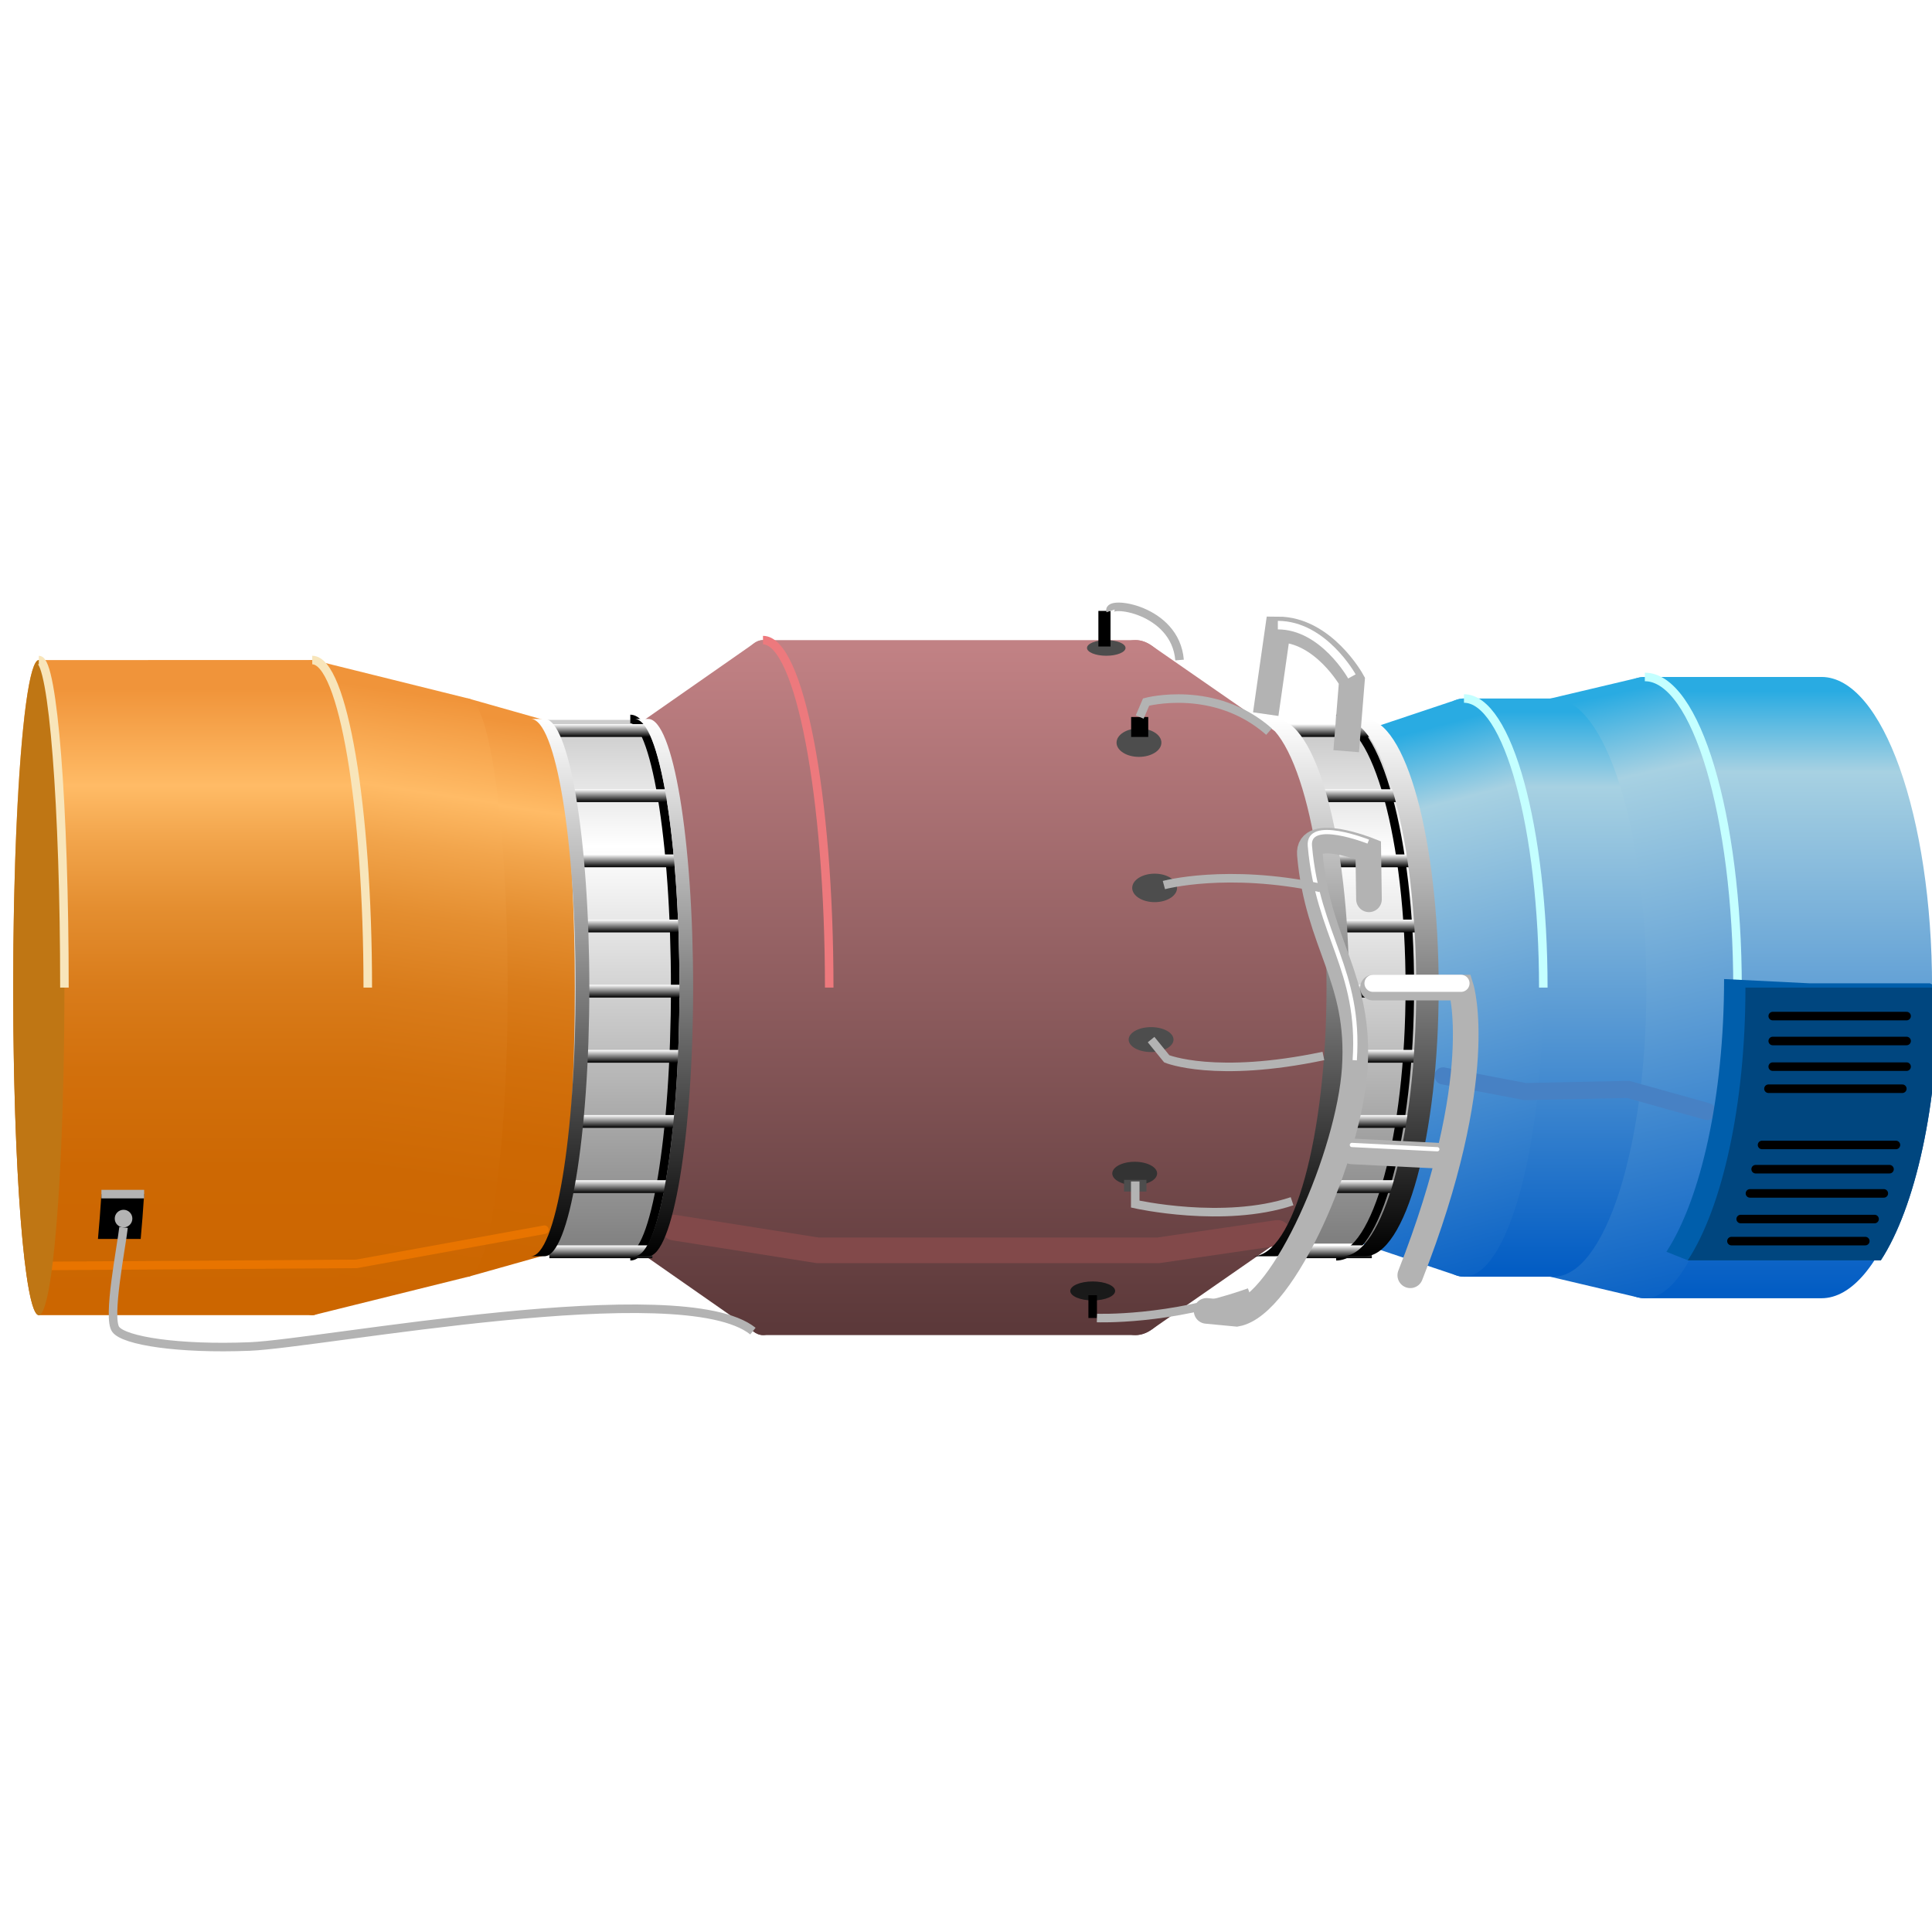 <svg version="1.1" id="Layer_1" xmlns="http://www.w3.org/2000/svg" xmlns:xlink="http://www.w3.org/1999/xlink" x="0px" y="0px" viewBox="0 0 100 100" xml:space="preserve"><desc>Copyright Opto 22</desc> 
<g>
	<g>
		<g>
			
				<linearGradient id="SVGID_1_" gradientUnits="userSpaceOnUse" x1="403.846" y1="66.802" x2="403.846" y2="35.43" gradientTransform="matrix(-1 0 0 1 494.018 0)">
				<stop offset="0" style="stop-color:#035DC4"></stop>
				<stop offset="0.856" style="stop-color:#A7D1E2"></stop>
				<stop offset="0.989" style="stop-color:#29ABE2"></stop>
			</linearGradient>
			<path fill="url(#SVGID_1_)" d="M94.277,67.197c3.163,0,5.727-7.199,5.727-16.079s-2.564-16.079-5.727-16.079h-9.141
				c-2.65,0-4.798,7.199-4.798,16.079s2.148,16.079,4.798,16.079H94.277z"></path>
			
				<linearGradient id="SVGID_2_" gradientUnits="userSpaceOnUse" x1="407.358" y1="68.263" x2="414.435" y2="36.418" gradientTransform="matrix(-1 0 0 1 494.018 0)">
				<stop offset="0" style="stop-color:#035DC4"></stop>
				<stop offset="0.856" style="stop-color:#A7D1E2"></stop>
				<stop offset="0.989" style="stop-color:#29ABE2"></stop>
			</linearGradient>
			<path fill="url(#SVGID_2_)" d="M84.763,35.087c0.123-0.032,0.247-0.048,0.373-0.048c2.65,0,4.798,7.199,4.798,16.079
				s-2.148,16.079-4.798,16.079c-0.11,0-0.22-0.013-0.329-0.037c0,0-4.721-1.111-4.796-1.131c-2.459-0.644-4.391-7.074-4.391-14.911
				c0-7.748,1.888-14.121,4.307-14.887L84.763,35.087z"></path>
			
				<linearGradient id="SVGID_3_" gradientUnits="userSpaceOnUse" x1="415.575" y1="65.714" x2="415.575" y2="36.518" gradientTransform="matrix(-1 0 0 1 494.018 0)">
				<stop offset="0" style="stop-color:#035DC4"></stop>
				<stop offset="0.856" style="stop-color:#A7D1E2"></stop>
				<stop offset="0.989" style="stop-color:#29ABE2"></stop>
			</linearGradient>
			<path fill="url(#SVGID_3_)" d="M80.419,66.082c2.65,0,4.798-6.7,4.798-14.964s-2.148-14.964-4.798-14.964h-4.644
				c-2.267,0-4.106,6.7-4.106,14.964s1.838,14.964,4.106,14.964H80.419z"></path>
			
				<linearGradient id="SVGID_4_" gradientUnits="userSpaceOnUse" x1="416.367" y1="66.924" x2="423.83" y2="38.341" gradientTransform="matrix(-1 0 0 1 494.018 0)">
				<stop offset="0" style="stop-color:#035DC4"></stop>
				<stop offset="0.856" style="stop-color:#A7D1E2"></stop>
				<stop offset="0.989" style="stop-color:#29ABE2"></stop>
			</linearGradient>
			<path fill="url(#SVGID_4_)" d="M75.373,36.225c0.132-0.047,0.266-0.071,0.402-0.071c2.267,0,4.106,6.7,4.106,14.964
				s-1.838,14.964-4.106,14.964c-0.144,0-0.287-0.027-0.427-0.08l-5.115-1.711c-1.824-0.71-3.245-6.337-3.245-13.173
				c0-6.938,1.463-12.631,3.327-13.202L75.373,36.225z"></path>
			<polyline fill="none" stroke="#4781C4" stroke-width="0.885" stroke-linecap="round" stroke-miterlimit="10" points="
				74.691,55.688 78.93,56.499 84.274,56.389 88.365,57.531 			"></polyline>
			<path fill="none" stroke="#C4FFFF" stroke-width="0.442" stroke-miterlimit="10" d="M85.136,35.039
				c2.65,0,4.798,7.199,4.798,16.079"></path>
			<path fill="none" stroke="#C4FFFF" stroke-width="0.442" stroke-miterlimit="10" d="M75.775,36.154
				c2.267,0,4.106,6.7,4.106,14.964"></path>
		</g>
		
			<linearGradient id="SVGID_5_" gradientUnits="userSpaceOnUse" x1="425.864" y1="64.041" x2="425.864" y2="38.191" gradientTransform="matrix(-1 0 0 1 494.018 0)">
			<stop offset="0" style="stop-color:#808080"></stop>
			<stop offset="0.77" style="stop-color:#FFFFFF"></stop>
			<stop offset="1" style="stop-color:#CCCCCC"></stop>
		</linearGradient>
		<path fill="url(#SVGID_5_)" d="M70.623,64.367c2.008,0,3.635-5.932,3.635-13.249s-1.627-13.249-3.635-13.249h-4.939
			c-2.008,0-3.635,5.932-3.635,13.249s1.627,13.249,3.635,13.249H70.623z"></path>
		
			<linearGradient id="SVGID_6_" gradientUnits="userSpaceOnUse" x1="432.314" y1="68.662" x2="432.314" y2="33.569" gradientTransform="matrix(-1 0 0 1 494.018 0)">
			<stop offset="0" style="stop-color:#5C393A"></stop>
			<stop offset="1" style="stop-color:#C18184"></stop>
		</linearGradient>
		<path fill="url(#SVGID_6_)" d="M59.595,33.407c-0.267-0.181-0.542-0.276-0.822-0.276c-2.588,0-4.685,8.053-4.685,17.986
			s2.098,17.986,4.685,17.986c0.297,0,0.587-0.106,0.869-0.309l6.863-4.768c1.612-1.356,2.814-6.621,2.814-12.909
			c0-6.393-1.243-11.729-2.895-12.974L59.595,33.407z"></path>
		
			<linearGradient id="SVGID_7_" gradientUnits="userSpaceOnUse" x1="444.256" y1="68.662" x2="444.256" y2="33.569" gradientTransform="matrix(-1 0 0 1 494.018 0)">
			<stop offset="0" style="stop-color:#5C393A"></stop>
			<stop offset="1" style="stop-color:#C18184"></stop>
		</linearGradient>
		<path fill="url(#SVGID_7_)" d="M58.773,69.104c2.588,0,4.685-8.053,4.685-17.986s-2.098-17.986-4.685-17.986H39.493
			c-1.893,0-3.428,8.053-3.428,17.986s1.535,17.986,3.428,17.986H58.773z"></path>
		
			<linearGradient id="SVGID_8_" gradientUnits="userSpaceOnUse" x1="456.847" y1="68.662" x2="456.847" y2="33.569" gradientTransform="matrix(-1 0 0 1 494.018 0)">
			<stop offset="0" style="stop-color:#5C393A"></stop>
			<stop offset="1" style="stop-color:#C18184"></stop>
		</linearGradient>
		<path fill="url(#SVGID_8_)" d="M38.971,68.897c0.17,0.136,0.345,0.207,0.522,0.207c1.893,0,3.428-8.053,3.428-17.986
			s-1.535-17.986-3.428-17.986c-0.177,0-0.352,0.071-0.522,0.207c0,0-5.65,3.945-5.719,3.992c-1.028,0.71-1.831,6.611-1.831,13.787
			c0,7.163,0.8,13.057,1.826,13.783L38.971,68.897z"></path>
		<polyline fill="none" stroke="#82494A" stroke-width="1.327" stroke-linecap="round" stroke-miterlimit="10" points="
			66.127,63.814 59.948,64.718 42.331,64.718 34.885,63.539 		"></polyline>
		<path fill="none" stroke="#ED797D" stroke-width="0.442" stroke-miterlimit="10" d="M42.92,51.118
			c0-9.934-1.535-17.986-3.428-17.986"></path>
		
			<linearGradient id="SVGID_9_" gradientUnits="userSpaceOnUse" x1="463.047" y1="64.635" x2="463.047" y2="37.595" gradientTransform="matrix(-1 0 0 1 494.018 0)">
			<stop offset="0" style="stop-color:#808080"></stop>
			<stop offset="0.77" style="stop-color:#FFFFFF"></stop>
			<stop offset="1" style="stop-color:#CCCCCC"></stop>
		</linearGradient>
		<path fill="url(#SVGID_9_)" d="M33.46,64.976c1.126,0,2.039-6.205,2.039-13.858S34.586,37.26,33.46,37.26h-5.307
			c-1.133-0.105-2.036,6.021-1.597,13.858c0.428,7.642,0.715,13.858,1.597,13.858H33.46z"></path>
		
			<linearGradient id="SVGID_10_" gradientUnits="userSpaceOnUse" x1="466.084" y1="37.535" x2="470.182" y2="65.769" gradientTransform="matrix(-1 0 0 1 494.018 0)">
			<stop offset="0" style="stop-color:#F0943A"></stop>
			<stop offset="0.155" style="stop-color:#FFBB66"></stop>
			<stop offset="0.239" style="stop-color:#F2A54C"></stop>
			<stop offset="0.351" style="stop-color:#E48E30"></stop>
			<stop offset="0.473" style="stop-color:#D97C1B"></stop>
			<stop offset="0.608" style="stop-color:#D2700C"></stop>
			<stop offset="0.764" style="stop-color:#CD6803"></stop>
			<stop offset="0.995" style="stop-color:#CC6600"></stop>
		</linearGradient>
		<path fill="url(#SVGID_10_)" d="M24.314,36.174c-0.036-0.013-0.072-0.02-0.108-0.02c-1.145,0-2.073,6.7-2.073,14.964
			s0.928,14.964,2.073,14.964c0.036,0,0.071-0.007,0.107-0.019l3.922-1.104c0.844-0.37,1.515-6.425,1.515-13.84
			c0-7.415-0.675-13.393-1.515-13.833L24.314,36.174z"></path>
		
			<linearGradient id="SVGID_11_" gradientUnits="userSpaceOnUse" x1="472.025" y1="35.96" x2="476.669" y2="67.952" gradientTransform="matrix(-1 0 0 1 494.018 0)">
			<stop offset="0" style="stop-color:#F0943A"></stop>
			<stop offset="0.155" style="stop-color:#FFBB66"></stop>
			<stop offset="0.239" style="stop-color:#F2A54C"></stop>
			<stop offset="0.351" style="stop-color:#E48E30"></stop>
			<stop offset="0.473" style="stop-color:#D97C1B"></stop>
			<stop offset="0.608" style="stop-color:#D2700C"></stop>
			<stop offset="0.764" style="stop-color:#CD6803"></stop>
			<stop offset="0.995" style="stop-color:#CC6600"></stop>
		</linearGradient>
		<path fill="url(#SVGID_11_)" d="M24.273,36.162c1.114,0.256,2.006,6.854,2.006,14.956c0,8.055-0.882,14.623-1.986,14.951
			l-7.986,1.982c-0.048,0.014-0.097,0.021-0.146,0.021c-1.588,0-2.874-7.591-2.874-16.954s1.287-16.954,2.874-16.954
			c0.04,0,0.08,0.005,0.119,0.014L24.273,36.162z"></path>
		
			<linearGradient id="SVGID_12_" gradientUnits="userSpaceOnUse" x1="484.159" y1="35.647" x2="484.159" y2="68.1" gradientTransform="matrix(-1 0 0 1 494.018 0)">
			<stop offset="0" style="stop-color:#F0943A"></stop>
			<stop offset="0.155" style="stop-color:#FFBB66"></stop>
			<stop offset="0.239" style="stop-color:#F2A54C"></stop>
			<stop offset="0.351" style="stop-color:#E48E30"></stop>
			<stop offset="0.473" style="stop-color:#D97C1B"></stop>
			<stop offset="0.608" style="stop-color:#D2700C"></stop>
			<stop offset="0.764" style="stop-color:#CD6803"></stop>
			<stop offset="0.995" style="stop-color:#CC6600"></stop>
		</linearGradient>
		<path fill="url(#SVGID_12_)" d="M16.161,68.072c1.588,0,2.874-7.591,2.874-16.954s-1.287-16.954-2.874-16.954H2.008
			c-0.733,0-1.326,7.591-1.326,16.954s0.594,16.954,1.326,16.954H16.161z"></path>
		<polyline fill="none" stroke="#E87400" stroke-width="0.442" stroke-linecap="round" stroke-miterlimit="10" points="
			28.18,63.649 18.447,65.419 1.603,65.529 		"></polyline>
		<ellipse fill="#BF7614" cx="2.008" cy="51.118" rx="1.326" ry="16.954"></ellipse>
		<path fill="none" stroke="#F8E5BA" stroke-width="0.442" stroke-miterlimit="10" d="M3.335,51.118
			c0-9.364-0.594-16.954-1.326-16.954"></path>
		<path fill="none" stroke="#F8E5BA" stroke-width="0.442" stroke-miterlimit="10" d="M19.036,51.118
			c0-9.364-1.287-16.954-2.874-16.954"></path>
		<g>
			<path fill="none" stroke="#000000" stroke-width="0.442" stroke-miterlimit="10" d="M69.158,65.023
				c2.107,0,3.815-6.226,3.815-13.905s-1.708-13.905-3.815-13.905"></path>
			<g>
				
					<linearGradient id="SVGID_13_" gradientUnits="userSpaceOnUse" x1="425.303" y1="37.481" x2="425.303" y2="38.144" gradientTransform="matrix(-1 0 0 1 494.018 0)">
					<stop offset="0" style="stop-color:#FFFFFF"></stop>
					<stop offset="1" style="stop-color:#000000"></stop>
				</linearGradient>
				<rect x="66.424" y="37.481" fill="url(#SVGID_13_)" width="4.582" height="0.663"></rect>
				
					<linearGradient id="SVGID_14_" gradientUnits="userSpaceOnUse" x1="423.866" y1="40.853" x2="423.866" y2="41.516" gradientTransform="matrix(-1 0 0 1 494.018 0)">
					<stop offset="0" style="stop-color:#FFFFFF"></stop>
					<stop offset="1" style="stop-color:#000000"></stop>
				</linearGradient>
				<rect x="67.861" y="40.853" fill="url(#SVGID_14_)" width="4.582" height="0.663"></rect>
				
					<linearGradient id="SVGID_15_" gradientUnits="userSpaceOnUse" x1="423.313" y1="44.226" x2="423.313" y2="44.889" gradientTransform="matrix(-1 0 0 1 494.018 0)">
					<stop offset="0" style="stop-color:#FFFFFF"></stop>
					<stop offset="1" style="stop-color:#000000"></stop>
				</linearGradient>
				<rect x="68.414" y="44.226" fill="url(#SVGID_15_)" width="4.582" height="0.663"></rect>
				
					<linearGradient id="SVGID_16_" gradientUnits="userSpaceOnUse" x1="422.76" y1="47.598" x2="422.76" y2="48.261" gradientTransform="matrix(-1 0 0 1 494.018 0)">
					<stop offset="0" style="stop-color:#FFFFFF"></stop>
					<stop offset="1" style="stop-color:#000000"></stop>
				</linearGradient>
				<rect x="68.967" y="47.598" fill="url(#SVGID_16_)" width="4.582" height="0.663"></rect>
				
					<linearGradient id="SVGID_17_" gradientUnits="userSpaceOnUse" x1="422.76" y1="50.971" x2="422.76" y2="51.633" gradientTransform="matrix(-1 0 0 1 494.018 0)">
					<stop offset="0" style="stop-color:#FFFFFF"></stop>
					<stop offset="1" style="stop-color:#000000"></stop>
				</linearGradient>
				<rect x="68.967" y="50.971" fill="url(#SVGID_17_)" width="4.582" height="0.663"></rect>
				
					<linearGradient id="SVGID_18_" gradientUnits="userSpaceOnUse" x1="422.76" y1="54.343" x2="422.76" y2="55.006" gradientTransform="matrix(-1 0 0 1 494.018 0)">
					<stop offset="0" style="stop-color:#FFFFFF"></stop>
					<stop offset="1" style="stop-color:#000000"></stop>
				</linearGradient>
				<rect x="68.967" y="54.343" fill="url(#SVGID_18_)" width="4.582" height="0.663"></rect>
				
					<linearGradient id="SVGID_19_" gradientUnits="userSpaceOnUse" x1="423.313" y1="57.715" x2="423.313" y2="58.378" gradientTransform="matrix(-1 0 0 1 494.018 0)">
					<stop offset="0" style="stop-color:#FFFFFF"></stop>
					<stop offset="1" style="stop-color:#000000"></stop>
				</linearGradient>
				<rect x="68.414" y="57.715" fill="url(#SVGID_19_)" width="4.582" height="0.663"></rect>
				
					<linearGradient id="SVGID_20_" gradientUnits="userSpaceOnUse" x1="423.866" y1="61.088" x2="423.866" y2="61.751" gradientTransform="matrix(-1 0 0 1 494.018 0)">
					<stop offset="0" style="stop-color:#FFFFFF"></stop>
					<stop offset="1" style="stop-color:#000000"></stop>
				</linearGradient>
				<rect x="67.861" y="61.088" fill="url(#SVGID_20_)" width="4.582" height="0.663"></rect>
				
					<linearGradient id="SVGID_21_" gradientUnits="userSpaceOnUse" x1="425.303" y1="64.46" x2="425.303" y2="65.123" gradientTransform="matrix(-1 0 0 1 494.018 0)">
					<stop offset="0" style="stop-color:#FFFFFF"></stop>
					<stop offset="1" style="stop-color:#000000"></stop>
				</linearGradient>
				<rect x="66.424" y="64.46" fill="url(#SVGID_21_)" width="4.582" height="0.663"></rect>
			</g>
			
				<linearGradient id="SVGID_22_" gradientUnits="userSpaceOnUse" x1="422.04" y1="37.213" x2="422.04" y2="65.023" gradientTransform="matrix(-1 0 0 1 494.018 0)">
				<stop offset="0" style="stop-color:#FFFFFF"></stop>
				<stop offset="1" style="stop-color:#000000"></stop>
			</linearGradient>
			<path fill="url(#SVGID_22_)" d="M69.49,65.023c2.107,0,3.815-6.226,3.815-13.905s-1.708-13.905-3.815-13.905h1.161
				c2.107,0,3.815,6.226,3.815,13.905s-1.708,13.905-3.815,13.905H69.49z"></path>
			
				<linearGradient id="SVGID_23_" gradientUnits="userSpaceOnUse" x1="426.684" y1="37.213" x2="426.684" y2="65.023" gradientTransform="matrix(-1 0 0 1 494.018 0)">
				<stop offset="0" style="stop-color:#FFFFFF"></stop>
				<stop offset="1" style="stop-color:#000000"></stop>
			</linearGradient>
			<path fill="url(#SVGID_23_)" d="M64.846,65.023c2.107,0,3.815-6.226,3.815-13.905s-1.708-13.905-3.815-13.905h1.161
				c2.107,0,3.815,6.226,3.815,13.905s-1.708,13.905-3.815,13.905H64.846z"></path>
		</g>
		<path d="M7.461,61.807c-0.054,0.845-0.114,1.623-0.179,2.322H5.07c0.065-0.699,0.125-1.477,0.179-2.322H7.461z"></path>
		
			<line fill="none" stroke="#B3B3B3" stroke-width="0.442" stroke-miterlimit="10" x1="5.249" y1="61.807" x2="7.461" y2="61.807"></line>
		<circle fill="#B3B3B3" cx="6.395" cy="63.074" r="0.456"></circle>
		<path fill="none" stroke="#B3B3B3" stroke-width="0.442" stroke-miterlimit="10" d="M6.395,63.53
			c-0.111,1.004-0.848,4.69-0.405,5.28c0.442,0.59,3.243,1.032,6.929,0.885s22.366-3.746,26.052-0.797"></path>
		<path fill="none" stroke="#B3B3B3" stroke-width="1.327" stroke-miterlimit="10" d="M69.679,38.881l0.295-3.649
			c0,0-1.474-2.654-3.833-2.654l-0.627,4.386"></path>
		<path fill="none" stroke="#FFFFFF" stroke-width="0.442" stroke-miterlimit="10" d="M69.974,35.011c0,0-1.474-2.654-3.833-2.654"></path>
		<path fill="none" stroke="#B3B3B3" stroke-width="1.327" stroke-linecap="round" stroke-miterlimit="10" d="M70.858,46.548
			l-0.037-2.543c0,0-3.15-1.248-3.022,0.221c0.405,4.681,2.636,6.378,2.322,11.094c-0.295,4.423-3.655,12.241-6.118,12.679
			l-1.548-0.147"></path>
		<path fill="none" stroke="#FFFFFF" stroke-width="0.221" stroke-miterlimit="10" d="M70.821,43.562c0,0-3.15-1.248-3.022,0.221
			c0.405,4.681,2.636,6.378,2.322,11.094"></path>
		<path fill="none" stroke="#B3B3B3" stroke-width="1.327" stroke-linecap="round" stroke-miterlimit="10" d="M71.066,51.118h4.555
			c0,0,1.43,4.57-2.625,14.89"></path>
		
			<line fill="none" stroke="#FFFFFF" stroke-width="0.885" stroke-linecap="round" stroke-miterlimit="10" x1="71.066" y1="50.897" x2="75.621" y2="50.897"></line>
		
			<line fill="none" stroke="#B3B3B3" stroke-width="1.327" stroke-linecap="round" stroke-miterlimit="10" x1="74.396" y1="59.816" x2="69.974" y2="59.595"></line>
		
			<line fill="none" stroke="#FFFFFF" stroke-width="0.221" stroke-linecap="round" stroke-miterlimit="10" x1="74.396" y1="59.485" x2="69.974" y2="59.263"></line>
		<g>
			<path fill="#005EAB" d="M100.336,51.118c0,6.089-1.206,11.387-2.984,14.116h-9.992l-1.106-0.442
				c1.778-2.729,2.984-8.027,2.984-14.116l4.434,0.221h6.221L100.336,51.118z"></path>
			<path fill="#00467F" d="M90.344,51.118h9.992c0,6.089-1.206,11.387-2.984,14.116h-9.992
				C89.139,62.505,90.344,57.207,90.344,51.118z"></path>
		</g>
		
			<line fill="none" stroke="#000000" stroke-width="0.442" stroke-linecap="round" stroke-miterlimit="10" x1="98.685" y1="52.592" x2="91.756" y2="52.592"></line>
		
			<line fill="none" stroke="#000000" stroke-width="0.442" stroke-linecap="round" stroke-miterlimit="10" x1="98.685" y1="53.882" x2="91.756" y2="53.882"></line>
		
			<line fill="none" stroke="#000000" stroke-width="0.442" stroke-linecap="round" stroke-miterlimit="10" x1="98.685" y1="55.209" x2="91.756" y2="55.209"></line>
		
			<line fill="none" stroke="#000000" stroke-width="0.442" stroke-linecap="round" stroke-miterlimit="10" x1="98.464" y1="56.352" x2="91.535" y2="56.352"></line>
		
			<line fill="none" stroke="#000000" stroke-width="0.442" stroke-linecap="round" stroke-miterlimit="10" x1="96.548" y1="64.239" x2="89.619" y2="64.239"></line>
		
			<line fill="none" stroke="#000000" stroke-width="0.442" stroke-linecap="round" stroke-miterlimit="10" x1="97.027" y1="63.097" x2="90.098" y2="63.097"></line>
		
			<line fill="none" stroke="#000000" stroke-width="0.442" stroke-linecap="round" stroke-miterlimit="10" x1="97.506" y1="61.77" x2="90.577" y2="61.77"></line>
		
			<line fill="none" stroke="#000000" stroke-width="0.442" stroke-linecap="round" stroke-miterlimit="10" x1="97.801" y1="60.517" x2="90.872" y2="60.517"></line>
		
			<line fill="none" stroke="#000000" stroke-width="0.442" stroke-linecap="round" stroke-miterlimit="10" x1="98.133" y1="59.263" x2="91.203" y2="59.263"></line>
		<ellipse fill="#4D4D4D" cx="57.26" cy="33.537" rx="0.997" ry="0.405"></ellipse>
		<rect x="56.852" y="31.62" width="0.629" height="1.843"></rect>
		<path fill="none" stroke="#B3B3B3" stroke-width="0.442" stroke-miterlimit="10" d="M57.481,31.62
			c-0.187-0.553,3.352-0.111,3.573,2.543"></path>
		<ellipse fill="#4D4D4D" cx="58.953" cy="38.439" rx="1.161" ry="0.737"></ellipse>
		<ellipse fill="#4D4D4D" cx="59.764" cy="45.958" rx="1.161" ry="0.737"></ellipse>
		<ellipse fill="#4D4D4D" cx="59.58" cy="53.809" rx="1.161" ry="0.645"></ellipse>
		<ellipse fill="#333333" cx="58.732" cy="60.738" rx="1.161" ry="0.605"></ellipse>
		<ellipse fill="#1A1A1A" cx="56.558" cy="66.819" rx="1.161" ry="0.491"></ellipse>
		<rect x="58.548" y="37.112" width="0.885" height="1.032"></rect>
		<rect x="58.179" y="61.069" fill="#4D4D4D" width="1.161" height="0.605"></rect>
		<rect x="56.336" y="67.04" width="0.442" height="1.179"></rect>
		<path fill="none" stroke="#B3B3B3" stroke-width="0.442" stroke-miterlimit="10" d="M58.99,37.112l0.332-0.774
			c0,0,3.547-0.955,6.362,1.531"></path>
		<path fill="none" stroke="#B3B3B3" stroke-width="0.442" stroke-miterlimit="10" d="M60.243,45.811c0,0,3.243-0.885,8.109,0.147"></path>
		<path fill="none" stroke="#B3B3B3" stroke-width="0.442" stroke-miterlimit="10" d="M59.58,53.809l0.811,0.995
			c0,0,2.506,1.032,8.109-0.147"></path>
		<path fill="none" stroke="#B3B3B3" stroke-width="0.442" stroke-miterlimit="10" d="M58.76,61.151v1.172
			c0,0,4.58,1.032,8.118-0.147"></path>
		<path fill="none" stroke="#B3B3B3" stroke-width="0.442" stroke-miterlimit="10" d="M56.779,68.22c0,0,3.759,0.147,7.887-1.327"></path>
		<g>
			<path fill="none" stroke="#000000" stroke-width="0.442" stroke-miterlimit="10" d="M32.624,65.023
				c1.284,0,2.324-6.226,2.324-13.905s-1.041-13.905-2.324-13.905"></path>
			<g>
				
					<linearGradient id="SVGID_24_" gradientUnits="userSpaceOnUse" x1="462.917" y1="37.481" x2="462.917" y2="38.144" gradientTransform="matrix(-1 0 0 1 494.018 0)">
					<stop offset="0" style="stop-color:#FFFFFF"></stop>
					<stop offset="1" style="stop-color:#000000"></stop>
				</linearGradient>
				<rect x="28.434" y="37.481" fill="url(#SVGID_24_)" width="5.334" height="0.663"></rect>
				
					<linearGradient id="SVGID_25_" gradientUnits="userSpaceOnUse" x1="462.041" y1="40.853" x2="462.041" y2="41.516" gradientTransform="matrix(-1 0 0 1 494.018 0)">
					<stop offset="0" style="stop-color:#FFFFFF"></stop>
					<stop offset="1" style="stop-color:#000000"></stop>
				</linearGradient>
				<rect x="29.309" y="40.853" fill="url(#SVGID_25_)" width="5.334" height="0.663"></rect>
				
					<linearGradient id="SVGID_26_" gradientUnits="userSpaceOnUse" x1="461.704" y1="44.226" x2="461.704" y2="44.889" gradientTransform="matrix(-1 0 0 1 494.018 0)">
					<stop offset="0" style="stop-color:#FFFFFF"></stop>
					<stop offset="1" style="stop-color:#000000"></stop>
				</linearGradient>
				<rect x="29.646" y="44.226" fill="url(#SVGID_26_)" width="5.334" height="0.663"></rect>
				
					<linearGradient id="SVGID_27_" gradientUnits="userSpaceOnUse" x1="461.368" y1="47.598" x2="461.368" y2="48.261" gradientTransform="matrix(-1 0 0 1 494.018 0)">
					<stop offset="0" style="stop-color:#FFFFFF"></stop>
					<stop offset="1" style="stop-color:#000000"></stop>
				</linearGradient>
				<rect x="29.983" y="47.598" fill="url(#SVGID_27_)" width="5.334" height="0.663"></rect>
				
					<linearGradient id="SVGID_28_" gradientUnits="userSpaceOnUse" x1="461.368" y1="50.971" x2="461.368" y2="51.633" gradientTransform="matrix(-1 0 0 1 494.018 0)">
					<stop offset="0" style="stop-color:#FFFFFF"></stop>
					<stop offset="1" style="stop-color:#000000"></stop>
				</linearGradient>
				<rect x="29.983" y="50.971" fill="url(#SVGID_28_)" width="5.334" height="0.663"></rect>
				
					<linearGradient id="SVGID_29_" gradientUnits="userSpaceOnUse" x1="461.368" y1="54.343" x2="461.368" y2="55.006" gradientTransform="matrix(-1 0 0 1 494.018 0)">
					<stop offset="0" style="stop-color:#FFFFFF"></stop>
					<stop offset="1" style="stop-color:#000000"></stop>
				</linearGradient>
				<rect x="29.983" y="54.343" fill="url(#SVGID_29_)" width="5.334" height="0.663"></rect>
				
					<linearGradient id="SVGID_30_" gradientUnits="userSpaceOnUse" x1="461.704" y1="57.715" x2="461.704" y2="58.378" gradientTransform="matrix(-1 0 0 1 494.018 0)">
					<stop offset="0" style="stop-color:#FFFFFF"></stop>
					<stop offset="1" style="stop-color:#000000"></stop>
				</linearGradient>
				<rect x="29.646" y="57.715" fill="url(#SVGID_30_)" width="5.334" height="0.663"></rect>
				
					<linearGradient id="SVGID_31_" gradientUnits="userSpaceOnUse" x1="462.041" y1="61.088" x2="462.041" y2="61.751" gradientTransform="matrix(-1 0 0 1 494.018 0)">
					<stop offset="0" style="stop-color:#FFFFFF"></stop>
					<stop offset="1" style="stop-color:#000000"></stop>
				</linearGradient>
				<rect x="29.309" y="61.088" fill="url(#SVGID_31_)" width="5.334" height="0.663"></rect>
				
					<linearGradient id="SVGID_32_" gradientUnits="userSpaceOnUse" x1="462.917" y1="64.46" x2="462.917" y2="65.123" gradientTransform="matrix(-1 0 0 1 494.018 0)">
					<stop offset="0" style="stop-color:#FFFFFF"></stop>
					<stop offset="1" style="stop-color:#000000"></stop>
				</linearGradient>
				<rect x="28.434" y="64.46" fill="url(#SVGID_32_)" width="5.334" height="0.663"></rect>
			</g>
			
				<linearGradient id="SVGID_33_" gradientUnits="userSpaceOnUse" x1="459.657" y1="37.213" x2="459.657" y2="65.023" gradientTransform="matrix(-1 0 0 1 494.018 0)">
				<stop offset="0" style="stop-color:#FFFFFF"></stop>
				<stop offset="1" style="stop-color:#000000"></stop>
			</linearGradient>
			<path fill="url(#SVGID_33_)" d="M32.845,65.023c1.284,0,2.324-6.226,2.324-13.905s-1.041-13.905-2.324-13.905h0.707
				c1.284,0,2.324,6.226,2.324,13.905s-1.041,13.905-2.324,13.905H32.845z"></path>
			
				<linearGradient id="SVGID_34_" gradientUnits="userSpaceOnUse" x1="465.03" y1="37.213" x2="465.03" y2="65.023" gradientTransform="matrix(-1 0 0 1 494.018 0)">
				<stop offset="0" style="stop-color:#FFFFFF"></stop>
				<stop offset="1" style="stop-color:#000000"></stop>
			</linearGradient>
			<path fill="url(#SVGID_34_)" d="M27.473,65.023c1.284,0,2.324-6.226,2.324-13.905s-1.041-13.905-2.324-13.905h0.707
				c1.284,0,2.324,6.226,2.324,13.905s-1.041,13.905-2.324,13.905H27.473z"></path>
		</g>
	</g>
</g>
</svg>
